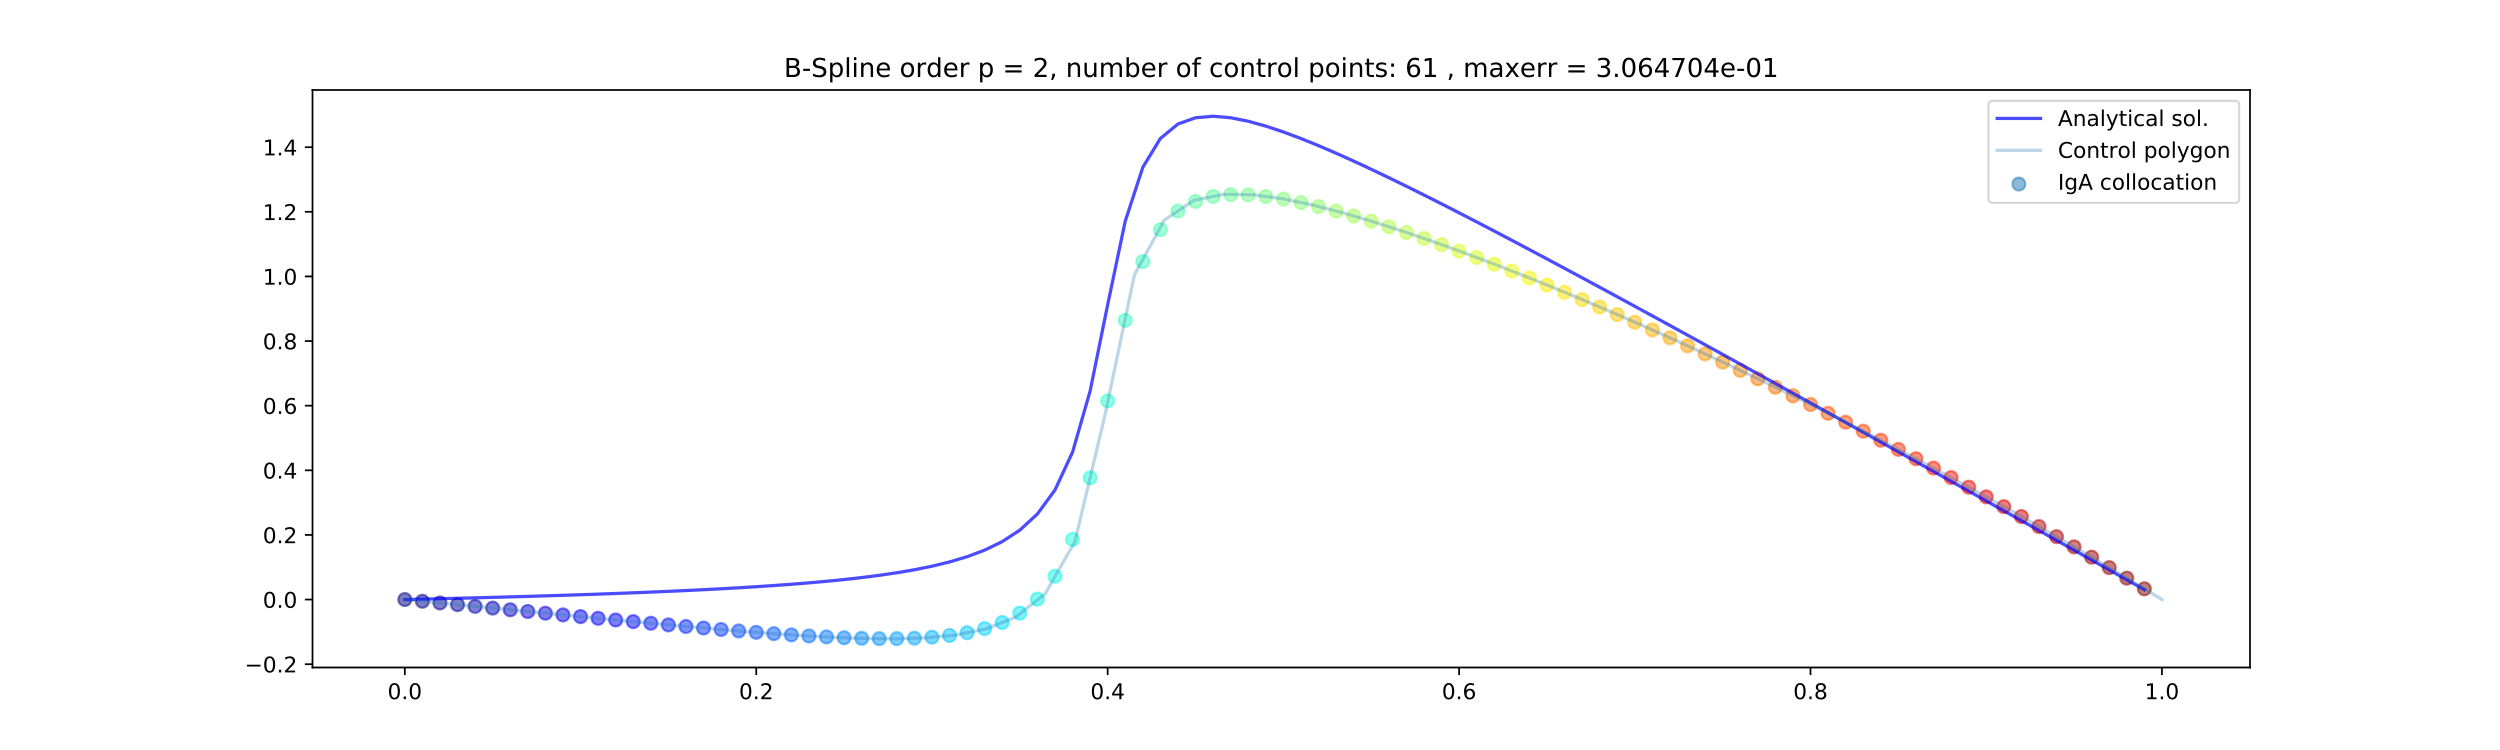 <?xml version="1.0" encoding="utf-8" standalone="no"?>
<!DOCTYPE svg PUBLIC "-//W3C//DTD SVG 1.1//EN"
  "http://www.w3.org/Graphics/SVG/1.1/DTD/svg11.dtd">
<!-- Created with matplotlib (https://matplotlib.org/) -->
<svg height="345.6pt" version="1.1" viewBox="0 0 1152 345.6" width="1152pt" xmlns="http://www.w3.org/2000/svg" xmlns:xlink="http://www.w3.org/1999/xlink">
 <defs>
  <style type="text/css">
*{stroke-linecap:butt;stroke-linejoin:round;}
  </style>
 </defs>
 <g id="figure_1">
  <g id="patch_1">
   <path d="M 0 345.6 
L 1152 345.6 
L 1152 0 
L 0 0 
z
" style="fill:#ffffff;"/>
  </g>
  <g id="axes_1">
   <g id="patch_2">
    <path d="M 144 307.584 
L 1036.8 307.584 
L 1036.8 41.472 
L 144 41.472 
z
" style="fill:#ffffff;"/>
   </g>
   <g id="PathCollection_1">
    <defs>
     <path d="M 0 3 
C 0.796 3 1.559 2.684 2.121 2.121 
C 2.684 1.559 3 0.796 3 0 
C 3 -0.796 2.684 -1.559 2.121 -2.121 
C 1.559 -2.684 0.796 -3 0 -3 
C -0.796 -3 -1.559 -2.684 -2.121 -2.121 
C -2.684 -1.559 -3 -0.796 -3 0 
C -3 0.796 -2.684 1.559 -2.121 2.121 
C -1.559 2.684 -0.796 3 0 3 
z
" id="C0_0_a283b91783"/>
    </defs>
    <g clip-path="url(#pbe48cbefd7)">
     <use style="fill:#000080;fill-opacity:0.5;stroke:#000080;stroke-opacity:0.5;" x="186.541" xlink:href="#C0_0_a283b91783" y="276.276"/>
    </g>
    <g clip-path="url(#pbe48cbefd7)">
     <use style="fill:#000089;fill-opacity:0.5;stroke:#000089;stroke-opacity:0.5;" x="194.637" xlink:href="#C0_0_a283b91783" y="277.059"/>
    </g>
    <g clip-path="url(#pbe48cbefd7)">
     <use style="fill:#000096;fill-opacity:0.5;stroke:#000096;stroke-opacity:0.5;" x="202.734" xlink:href="#C0_0_a283b91783" y="277.843"/>
    </g>
    <g clip-path="url(#pbe48cbefd7)">
     <use style="fill:#00009f;fill-opacity:0.5;stroke:#00009f;stroke-opacity:0.5;" x="210.831" xlink:href="#C0_0_a283b91783" y="278.629"/>
    </g>
    <g clip-path="url(#pbe48cbefd7)">
     <use style="fill:#0000ad;fill-opacity:0.5;stroke:#0000ad;stroke-opacity:0.5;" x="218.928" xlink:href="#C0_0_a283b91783" y="279.417"/>
    </g>
    <g clip-path="url(#pbe48cbefd7)">
     <use style="fill:#0000b6;fill-opacity:0.5;stroke:#0000b6;stroke-opacity:0.5;" x="227.025" xlink:href="#C0_0_a283b91783" y="280.205"/>
    </g>
    <g clip-path="url(#pbe48cbefd7)">
     <use style="fill:#0000c4;fill-opacity:0.5;stroke:#0000c4;stroke-opacity:0.5;" x="235.121" xlink:href="#C0_0_a283b91783" y="280.993"/>
    </g>
    <g clip-path="url(#pbe48cbefd7)">
     <use style="fill:#0000d1;fill-opacity:0.5;stroke:#0000d1;stroke-opacity:0.5;" x="243.218" xlink:href="#C0_0_a283b91783" y="281.78"/>
    </g>
    <g clip-path="url(#pbe48cbefd7)">
     <use style="fill:#0000da;fill-opacity:0.5;stroke:#0000da;stroke-opacity:0.5;" x="251.315" xlink:href="#C0_0_a283b91783" y="282.566"/>
    </g>
    <g clip-path="url(#pbe48cbefd7)">
     <use style="fill:#0000e8;fill-opacity:0.5;stroke:#0000e8;stroke-opacity:0.5;" x="259.412" xlink:href="#C0_0_a283b91783" y="283.35"/>
    </g>
    <g clip-path="url(#pbe48cbefd7)">
     <use style="fill:#0000f1;fill-opacity:0.5;stroke:#0000f1;stroke-opacity:0.5;" x="267.508" xlink:href="#C0_0_a283b91783" y="284.131"/>
    </g>
    <g clip-path="url(#pbe48cbefd7)">
     <use style="fill:#0000ff;fill-opacity:0.5;stroke:#0000ff;stroke-opacity:0.5;" x="275.605" xlink:href="#C0_0_a283b91783" y="284.908"/>
    </g>
    <g clip-path="url(#pbe48cbefd7)">
     <use style="fill:#0000ff;fill-opacity:0.5;stroke:#0000ff;stroke-opacity:0.5;" x="283.702" xlink:href="#C0_0_a283b91783" y="285.679"/>
    </g>
    <g clip-path="url(#pbe48cbefd7)">
     <use style="fill:#0004ff;fill-opacity:0.5;stroke:#0004ff;stroke-opacity:0.5;" x="291.799" xlink:href="#C0_0_a283b91783" y="286.442"/>
    </g>
    <g clip-path="url(#pbe48cbefd7)">
     <use style="fill:#0010ff;fill-opacity:0.5;stroke:#0010ff;stroke-opacity:0.5;" x="299.896" xlink:href="#C0_0_a283b91783" y="287.197"/>
    </g>
    <g clip-path="url(#pbe48cbefd7)">
     <use style="fill:#0018ff;fill-opacity:0.5;stroke:#0018ff;stroke-opacity:0.5;" x="307.992" xlink:href="#C0_0_a283b91783" y="287.94"/>
    </g>
    <g clip-path="url(#pbe48cbefd7)">
     <use style="fill:#0024ff;fill-opacity:0.5;stroke:#0024ff;stroke-opacity:0.5;" x="316.089" xlink:href="#C0_0_a283b91783" y="288.67"/>
    </g>
    <g clip-path="url(#pbe48cbefd7)">
     <use style="fill:#002cff;fill-opacity:0.5;stroke:#002cff;stroke-opacity:0.5;" x="324.186" xlink:href="#C0_0_a283b91783" y="289.383"/>
    </g>
    <g clip-path="url(#pbe48cbefd7)">
     <use style="fill:#0038ff;fill-opacity:0.5;stroke:#0038ff;stroke-opacity:0.5;" x="332.283" xlink:href="#C0_0_a283b91783" y="290.075"/>
    </g>
    <g clip-path="url(#pbe48cbefd7)">
     <use style="fill:#0044ff;fill-opacity:0.5;stroke:#0044ff;stroke-opacity:0.5;" x="340.379" xlink:href="#C0_0_a283b91783" y="290.744"/>
    </g>
    <g clip-path="url(#pbe48cbefd7)">
     <use style="fill:#004cff;fill-opacity:0.5;stroke:#004cff;stroke-opacity:0.5;" x="348.476" xlink:href="#C0_0_a283b91783" y="291.382"/>
    </g>
    <g clip-path="url(#pbe48cbefd7)">
     <use style="fill:#0058ff;fill-opacity:0.5;stroke:#0058ff;stroke-opacity:0.5;" x="356.573" xlink:href="#C0_0_a283b91783" y="291.986"/>
    </g>
    <g clip-path="url(#pbe48cbefd7)">
     <use style="fill:#0060ff;fill-opacity:0.5;stroke:#0060ff;stroke-opacity:0.5;" x="364.67" xlink:href="#C0_0_a283b91783" y="292.546"/>
    </g>
    <g clip-path="url(#pbe48cbefd7)">
     <use style="fill:#006cff;fill-opacity:0.5;stroke:#006cff;stroke-opacity:0.5;" x="372.767" xlink:href="#C0_0_a283b91783" y="293.054"/>
    </g>
    <g clip-path="url(#pbe48cbefd7)">
     <use style="fill:#0078ff;fill-opacity:0.5;stroke:#0078ff;stroke-opacity:0.5;" x="380.863" xlink:href="#C0_0_a283b91783" y="293.499"/>
    </g>
    <g clip-path="url(#pbe48cbefd7)">
     <use style="fill:#0080ff;fill-opacity:0.5;stroke:#0080ff;stroke-opacity:0.5;" x="388.96" xlink:href="#C0_0_a283b91783" y="293.863"/>
    </g>
    <g clip-path="url(#pbe48cbefd7)">
     <use style="fill:#008cff;fill-opacity:0.5;stroke:#008cff;stroke-opacity:0.5;" x="397.057" xlink:href="#C0_0_a283b91783" y="294.133"/>
    </g>
    <g clip-path="url(#pbe48cbefd7)">
     <use style="fill:#0094ff;fill-opacity:0.5;stroke:#0094ff;stroke-opacity:0.5;" x="405.154" xlink:href="#C0_0_a283b91783" y="294.279"/>
    </g>
    <g clip-path="url(#pbe48cbefd7)">
     <use style="fill:#00a0ff;fill-opacity:0.5;stroke:#00a0ff;stroke-opacity:0.5;" x="413.25" xlink:href="#C0_0_a283b91783" y="294.274"/>
    </g>
    <g clip-path="url(#pbe48cbefd7)">
     <use style="fill:#00a8ff;fill-opacity:0.5;stroke:#00a8ff;stroke-opacity:0.5;" x="421.347" xlink:href="#C0_0_a283b91783" y="294.076"/>
    </g>
    <g clip-path="url(#pbe48cbefd7)">
     <use style="fill:#00b4ff;fill-opacity:0.5;stroke:#00b4ff;stroke-opacity:0.5;" x="429.444" xlink:href="#C0_0_a283b91783" y="293.614"/>
    </g>
    <g clip-path="url(#pbe48cbefd7)">
     <use style="fill:#00c0ff;fill-opacity:0.5;stroke:#00c0ff;stroke-opacity:0.5;" x="437.541" xlink:href="#C0_0_a283b91783" y="292.826"/>
    </g>
    <g clip-path="url(#pbe48cbefd7)">
     <use style="fill:#00c8ff;fill-opacity:0.5;stroke:#00c8ff;stroke-opacity:0.5;" x="445.638" xlink:href="#C0_0_a283b91783" y="291.562"/>
    </g>
    <g clip-path="url(#pbe48cbefd7)">
     <use style="fill:#00d4ff;fill-opacity:0.5;stroke:#00d4ff;stroke-opacity:0.5;" x="453.734" xlink:href="#C0_0_a283b91783" y="289.663"/>
    </g>
    <g clip-path="url(#pbe48cbefd7)">
     <use style="fill:#00dcfe;fill-opacity:0.5;stroke:#00dcfe;stroke-opacity:0.5;" x="461.831" xlink:href="#C0_0_a283b91783" y="286.848"/>
    </g>
    <g clip-path="url(#pbe48cbefd7)">
     <use style="fill:#02e8f4;fill-opacity:0.5;stroke:#02e8f4;stroke-opacity:0.5;" x="469.928" xlink:href="#C0_0_a283b91783" y="282.528"/>
    </g>
    <g clip-path="url(#pbe48cbefd7)">
     <use style="fill:#0cf4eb;fill-opacity:0.5;stroke:#0cf4eb;stroke-opacity:0.5;" x="478.025" xlink:href="#C0_0_a283b91783" y="276.085"/>
    </g>
    <g clip-path="url(#pbe48cbefd7)">
     <use style="fill:#13fce4;fill-opacity:0.5;stroke:#13fce4;stroke-opacity:0.5;" x="486.121" xlink:href="#C0_0_a283b91783" y="265.526"/>
    </g>
    <g clip-path="url(#pbe48cbefd7)">
     <use style="fill:#1cffdb;fill-opacity:0.5;stroke:#1cffdb;stroke-opacity:0.5;" x="494.218" xlink:href="#C0_0_a283b91783" y="248.566"/>
    </g>
    <g clip-path="url(#pbe48cbefd7)">
     <use style="fill:#23ffd4;fill-opacity:0.5;stroke:#23ffd4;stroke-opacity:0.5;" x="502.315" xlink:href="#C0_0_a283b91783" y="220.172"/>
    </g>
    <g clip-path="url(#pbe48cbefd7)">
     <use style="fill:#2cffca;fill-opacity:0.5;stroke:#2cffca;stroke-opacity:0.5;" x="510.412" xlink:href="#C0_0_a283b91783" y="184.755"/>
    </g>
    <g clip-path="url(#pbe48cbefd7)">
     <use style="fill:#36ffc1;fill-opacity:0.5;stroke:#36ffc1;stroke-opacity:0.5;" x="518.508" xlink:href="#C0_0_a283b91783" y="147.575"/>
    </g>
    <g clip-path="url(#pbe48cbefd7)">
     <use style="fill:#3cffba;fill-opacity:0.5;stroke:#3cffba;stroke-opacity:0.5;" x="526.605" xlink:href="#C0_0_a283b91783" y="120.536"/>
    </g>
    <g clip-path="url(#pbe48cbefd7)">
     <use style="fill:#46ffb1;fill-opacity:0.5;stroke:#46ffb1;stroke-opacity:0.5;" x="534.702" xlink:href="#C0_0_a283b91783" y="105.803"/>
    </g>
    <g clip-path="url(#pbe48cbefd7)">
     <use style="fill:#4dffaa;fill-opacity:0.5;stroke:#4dffaa;stroke-opacity:0.5;" x="542.799" xlink:href="#C0_0_a283b91783" y="97.243"/>
    </g>
    <g clip-path="url(#pbe48cbefd7)">
     <use style="fill:#56ffa0;fill-opacity:0.5;stroke:#56ffa0;stroke-opacity:0.5;" x="550.896" xlink:href="#C0_0_a283b91783" y="92.806"/>
    </g>
    <g clip-path="url(#pbe48cbefd7)">
     <use style="fill:#5dff9a;fill-opacity:0.5;stroke:#5dff9a;stroke-opacity:0.5;" x="558.992" xlink:href="#C0_0_a283b91783" y="90.558"/>
    </g>
    <g clip-path="url(#pbe48cbefd7)">
     <use style="fill:#66ff90;fill-opacity:0.5;stroke:#66ff90;stroke-opacity:0.5;" x="567.089" xlink:href="#C0_0_a283b91783" y="89.694"/>
    </g>
    <g clip-path="url(#pbe48cbefd7)">
     <use style="fill:#70ff87;fill-opacity:0.5;stroke:#70ff87;stroke-opacity:0.5;" x="575.186" xlink:href="#C0_0_a283b91783" y="89.806"/>
    </g>
    <g clip-path="url(#pbe48cbefd7)">
     <use style="fill:#77ff80;fill-opacity:0.5;stroke:#77ff80;stroke-opacity:0.5;" x="583.283" xlink:href="#C0_0_a283b91783" y="90.539"/>
    </g>
    <g clip-path="url(#pbe48cbefd7)">
     <use style="fill:#80ff77;fill-opacity:0.5;stroke:#80ff77;stroke-opacity:0.5;" x="591.379" xlink:href="#C0_0_a283b91783" y="91.764"/>
    </g>
    <g clip-path="url(#pbe48cbefd7)">
     <use style="fill:#87ff70;fill-opacity:0.5;stroke:#87ff70;stroke-opacity:0.5;" x="599.476" xlink:href="#C0_0_a283b91783" y="93.339"/>
    </g>
    <g clip-path="url(#pbe48cbefd7)">
     <use style="fill:#90ff66;fill-opacity:0.5;stroke:#90ff66;stroke-opacity:0.5;" x="607.573" xlink:href="#C0_0_a283b91783" y="95.19"/>
    </g>
    <g clip-path="url(#pbe48cbefd7)">
     <use style="fill:#9aff5d;fill-opacity:0.5;stroke:#9aff5d;stroke-opacity:0.5;" x="615.67" xlink:href="#C0_0_a283b91783" y="97.269"/>
    </g>
    <g clip-path="url(#pbe48cbefd7)">
     <use style="fill:#a0ff56;fill-opacity:0.5;stroke:#a0ff56;stroke-opacity:0.5;" x="623.767" xlink:href="#C0_0_a283b91783" y="99.525"/>
    </g>
    <g clip-path="url(#pbe48cbefd7)">
     <use style="fill:#aaff4d;fill-opacity:0.5;stroke:#aaff4d;stroke-opacity:0.5;" x="631.863" xlink:href="#C0_0_a283b91783" y="101.937"/>
    </g>
    <g clip-path="url(#pbe48cbefd7)">
     <use style="fill:#b1ff46;fill-opacity:0.5;stroke:#b1ff46;stroke-opacity:0.5;" x="639.96" xlink:href="#C0_0_a283b91783" y="104.479"/>
    </g>
    <g clip-path="url(#pbe48cbefd7)">
     <use style="fill:#baff3c;fill-opacity:0.5;stroke:#baff3c;stroke-opacity:0.5;" x="648.057" xlink:href="#C0_0_a283b91783" y="107.134"/>
    </g>
    <g clip-path="url(#pbe48cbefd7)">
     <use style="fill:#c1ff36;fill-opacity:0.5;stroke:#c1ff36;stroke-opacity:0.5;" x="656.154" xlink:href="#C0_0_a283b91783" y="109.892"/>
    </g>
    <g clip-path="url(#pbe48cbefd7)">
     <use style="fill:#caff2c;fill-opacity:0.5;stroke:#caff2c;stroke-opacity:0.5;" x="664.25" xlink:href="#C0_0_a283b91783" y="112.738"/>
    </g>
    <g clip-path="url(#pbe48cbefd7)">
     <use style="fill:#d4ff23;fill-opacity:0.5;stroke:#d4ff23;stroke-opacity:0.5;" x="672.347" xlink:href="#C0_0_a283b91783" y="115.668"/>
    </g>
    <g clip-path="url(#pbe48cbefd7)">
     <use style="fill:#dbff1c;fill-opacity:0.5;stroke:#dbff1c;stroke-opacity:0.5;" x="680.444" xlink:href="#C0_0_a283b91783" y="118.673"/>
    </g>
    <g clip-path="url(#pbe48cbefd7)">
     <use style="fill:#e4ff13;fill-opacity:0.5;stroke:#e4ff13;stroke-opacity:0.5;" x="688.541" xlink:href="#C0_0_a283b91783" y="121.748"/>
    </g>
    <g clip-path="url(#pbe48cbefd7)">
     <use style="fill:#ebff0c;fill-opacity:0.5;stroke:#ebff0c;stroke-opacity:0.5;" x="696.638" xlink:href="#C0_0_a283b91783" y="124.89"/>
    </g>
    <g clip-path="url(#pbe48cbefd7)">
     <use style="fill:#f4f802;fill-opacity:0.5;stroke:#f4f802;stroke-opacity:0.5;" x="704.734" xlink:href="#C0_0_a283b91783" y="128.093"/>
    </g>
    <g clip-path="url(#pbe48cbefd7)">
     <use style="fill:#feed00;fill-opacity:0.5;stroke:#feed00;stroke-opacity:0.5;" x="712.831" xlink:href="#C0_0_a283b91783" y="131.356"/>
    </g>
    <g clip-path="url(#pbe48cbefd7)">
     <use style="fill:#ffe600;fill-opacity:0.5;stroke:#ffe600;stroke-opacity:0.5;" x="720.928" xlink:href="#C0_0_a283b91783" y="134.676"/>
    </g>
    <g clip-path="url(#pbe48cbefd7)">
     <use style="fill:#ffdb00;fill-opacity:0.5;stroke:#ffdb00;stroke-opacity:0.5;" x="729.025" xlink:href="#C0_0_a283b91783" y="138.05"/>
    </g>
    <g clip-path="url(#pbe48cbefd7)">
     <use style="fill:#ffd300;fill-opacity:0.5;stroke:#ffd300;stroke-opacity:0.5;" x="737.121" xlink:href="#C0_0_a283b91783" y="141.478"/>
    </g>
    <g clip-path="url(#pbe48cbefd7)">
     <use style="fill:#ffc800;fill-opacity:0.5;stroke:#ffc800;stroke-opacity:0.5;" x="745.218" xlink:href="#C0_0_a283b91783" y="144.957"/>
    </g>
    <g clip-path="url(#pbe48cbefd7)">
     <use style="fill:#ffbd00;fill-opacity:0.5;stroke:#ffbd00;stroke-opacity:0.5;" x="753.315" xlink:href="#C0_0_a283b91783" y="148.486"/>
    </g>
    <g clip-path="url(#pbe48cbefd7)">
     <use style="fill:#ffb600;fill-opacity:0.5;stroke:#ffb600;stroke-opacity:0.5;" x="761.412" xlink:href="#C0_0_a283b91783" y="152.065"/>
    </g>
    <g clip-path="url(#pbe48cbefd7)">
     <use style="fill:#ffab00;fill-opacity:0.5;stroke:#ffab00;stroke-opacity:0.5;" x="769.508" xlink:href="#C0_0_a283b91783" y="155.693"/>
    </g>
    <g clip-path="url(#pbe48cbefd7)">
     <use style="fill:#ffa300;fill-opacity:0.5;stroke:#ffa300;stroke-opacity:0.5;" x="777.605" xlink:href="#C0_0_a283b91783" y="159.369"/>
    </g>
    <g clip-path="url(#pbe48cbefd7)">
     <use style="fill:#ff9800;fill-opacity:0.5;stroke:#ff9800;stroke-opacity:0.5;" x="785.702" xlink:href="#C0_0_a283b91783" y="163.092"/>
    </g>
    <g clip-path="url(#pbe48cbefd7)">
     <use style="fill:#ff9100;fill-opacity:0.5;stroke:#ff9100;stroke-opacity:0.5;" x="793.799" xlink:href="#C0_0_a283b91783" y="166.862"/>
    </g>
    <g clip-path="url(#pbe48cbefd7)">
     <use style="fill:#ff8600;fill-opacity:0.5;stroke:#ff8600;stroke-opacity:0.5;" x="801.896" xlink:href="#C0_0_a283b91783" y="170.678"/>
    </g>
    <g clip-path="url(#pbe48cbefd7)">
     <use style="fill:#ff7a00;fill-opacity:0.5;stroke:#ff7a00;stroke-opacity:0.5;" x="809.992" xlink:href="#C0_0_a283b91783" y="174.541"/>
    </g>
    <g clip-path="url(#pbe48cbefd7)">
     <use style="fill:#ff7300;fill-opacity:0.5;stroke:#ff7300;stroke-opacity:0.5;" x="818.089" xlink:href="#C0_0_a283b91783" y="178.45"/>
    </g>
    <g clip-path="url(#pbe48cbefd7)">
     <use style="fill:#ff6800;fill-opacity:0.5;stroke:#ff6800;stroke-opacity:0.5;" x="826.186" xlink:href="#C0_0_a283b91783" y="182.405"/>
    </g>
    <g clip-path="url(#pbe48cbefd7)">
     <use style="fill:#ff6000;fill-opacity:0.5;stroke:#ff6000;stroke-opacity:0.5;" x="834.283" xlink:href="#C0_0_a283b91783" y="186.406"/>
    </g>
    <g clip-path="url(#pbe48cbefd7)">
     <use style="fill:#ff5500;fill-opacity:0.5;stroke:#ff5500;stroke-opacity:0.5;" x="842.379" xlink:href="#C0_0_a283b91783" y="190.453"/>
    </g>
    <g clip-path="url(#pbe48cbefd7)">
     <use style="fill:#ff4a00;fill-opacity:0.5;stroke:#ff4a00;stroke-opacity:0.5;" x="850.476" xlink:href="#C0_0_a283b91783" y="194.546"/>
    </g>
    <g clip-path="url(#pbe48cbefd7)">
     <use style="fill:#ff4300;fill-opacity:0.5;stroke:#ff4300;stroke-opacity:0.5;" x="858.573" xlink:href="#C0_0_a283b91783" y="198.685"/>
    </g>
    <g clip-path="url(#pbe48cbefd7)">
     <use style="fill:#ff3800;fill-opacity:0.5;stroke:#ff3800;stroke-opacity:0.5;" x="866.67" xlink:href="#C0_0_a283b91783" y="202.869"/>
    </g>
    <g clip-path="url(#pbe48cbefd7)">
     <use style="fill:#ff3000;fill-opacity:0.5;stroke:#ff3000;stroke-opacity:0.5;" x="874.767" xlink:href="#C0_0_a283b91783" y="207.1"/>
    </g>
    <g clip-path="url(#pbe48cbefd7)">
     <use style="fill:#ff2500;fill-opacity:0.5;stroke:#ff2500;stroke-opacity:0.5;" x="882.863" xlink:href="#C0_0_a283b91783" y="211.378"/>
    </g>
    <g clip-path="url(#pbe48cbefd7)">
     <use style="fill:#ff1e00;fill-opacity:0.5;stroke:#ff1e00;stroke-opacity:0.5;" x="890.96" xlink:href="#C0_0_a283b91783" y="215.701"/>
    </g>
    <g clip-path="url(#pbe48cbefd7)">
     <use style="fill:#ff1300;fill-opacity:0.5;stroke:#ff1300;stroke-opacity:0.5;" x="899.057" xlink:href="#C0_0_a283b91783" y="220.072"/>
    </g>
    <g clip-path="url(#pbe48cbefd7)">
     <use style="fill:#f10800;fill-opacity:0.5;stroke:#f10800;stroke-opacity:0.5;" x="907.154" xlink:href="#C0_0_a283b91783" y="224.49"/>
    </g>
    <g clip-path="url(#pbe48cbefd7)">
     <use style="fill:#e80000;fill-opacity:0.5;stroke:#e80000;stroke-opacity:0.5;" x="915.25" xlink:href="#C0_0_a283b91783" y="228.954"/>
    </g>
    <g clip-path="url(#pbe48cbefd7)">
     <use style="fill:#da0000;fill-opacity:0.5;stroke:#da0000;stroke-opacity:0.5;" x="923.347" xlink:href="#C0_0_a283b91783" y="233.467"/>
    </g>
    <g clip-path="url(#pbe48cbefd7)">
     <use style="fill:#d10000;fill-opacity:0.5;stroke:#d10000;stroke-opacity:0.5;" x="931.444" xlink:href="#C0_0_a283b91783" y="238.027"/>
    </g>
    <g clip-path="url(#pbe48cbefd7)">
     <use style="fill:#c40000;fill-opacity:0.5;stroke:#c40000;stroke-opacity:0.5;" x="939.541" xlink:href="#C0_0_a283b91783" y="242.636"/>
    </g>
    <g clip-path="url(#pbe48cbefd7)">
     <use style="fill:#b60000;fill-opacity:0.5;stroke:#b60000;stroke-opacity:0.5;" x="947.638" xlink:href="#C0_0_a283b91783" y="247.293"/>
    </g>
    <g clip-path="url(#pbe48cbefd7)">
     <use style="fill:#ad0000;fill-opacity:0.5;stroke:#ad0000;stroke-opacity:0.5;" x="955.734" xlink:href="#C0_0_a283b91783" y="251.998"/>
    </g>
    <g clip-path="url(#pbe48cbefd7)">
     <use style="fill:#9f0000;fill-opacity:0.5;stroke:#9f0000;stroke-opacity:0.5;" x="963.831" xlink:href="#C0_0_a283b91783" y="256.754"/>
    </g>
    <g clip-path="url(#pbe48cbefd7)">
     <use style="fill:#960000;fill-opacity:0.5;stroke:#960000;stroke-opacity:0.5;" x="971.928" xlink:href="#C0_0_a283b91783" y="261.559"/>
    </g>
    <g clip-path="url(#pbe48cbefd7)">
     <use style="fill:#890000;fill-opacity:0.5;stroke:#890000;stroke-opacity:0.5;" x="980.025" xlink:href="#C0_0_a283b91783" y="266.414"/>
    </g>
    <g clip-path="url(#pbe48cbefd7)">
     <use style="fill:#800000;fill-opacity:0.5;stroke:#800000;stroke-opacity:0.5;" x="988.121" xlink:href="#C0_0_a283b91783" y="271.319"/>
    </g>
   </g>
   <g id="matplotlib.axis_1">
    <g id="xtick_1">
     <g id="line2d_1">
      <defs>
       <path d="M 0 0 
L 0 3.5 
" id="ma056934afb" style="stroke:#000000;stroke-width:0.8;"/>
      </defs>
      <g>
       <use style="stroke:#000000;stroke-width:0.8;" x="186.541" xlink:href="#ma056934afb" y="307.584"/>
      </g>
     </g>
     <g id="text_1">
      <!-- 0.0 -->
      <defs>
       <path d="M 31.781 66.406 
Q 24.172 66.406 20.328 58.906 
Q 16.5 51.422 16.5 36.375 
Q 16.5 21.391 20.328 13.891 
Q 24.172 6.391 31.781 6.391 
Q 39.453 6.391 43.281 13.891 
Q 47.125 21.391 47.125 36.375 
Q 47.125 51.422 43.281 58.906 
Q 39.453 66.406 31.781 66.406 
z
M 31.781 74.219 
Q 44.047 74.219 50.516 64.516 
Q 56.984 54.828 56.984 36.375 
Q 56.984 17.969 50.516 8.266 
Q 44.047 -1.422 31.781 -1.422 
Q 19.531 -1.422 13.062 8.266 
Q 6.594 17.969 6.594 36.375 
Q 6.594 54.828 13.062 64.516 
Q 19.531 74.219 31.781 74.219 
z
" id="DejaVuSans-48"/>
       <path d="M 10.688 12.406 
L 21 12.406 
L 21 0 
L 10.688 0 
z
" id="DejaVuSans-46"/>
      </defs>
      <g transform="translate(178.589 322.182)scale(0.1 -0.1)">
       <use xlink:href="#DejaVuSans-48"/>
       <use x="63.623" xlink:href="#DejaVuSans-46"/>
       <use x="95.41" xlink:href="#DejaVuSans-48"/>
      </g>
     </g>
    </g>
    <g id="xtick_2">
     <g id="line2d_2">
      <g>
       <use style="stroke:#000000;stroke-width:0.8;" x="348.476" xlink:href="#ma056934afb" y="307.584"/>
      </g>
     </g>
     <g id="text_2">
      <!-- 0.2 -->
      <defs>
       <path d="M 19.188 8.297 
L 53.609 8.297 
L 53.609 0 
L 7.328 0 
L 7.328 8.297 
Q 12.938 14.109 22.625 23.891 
Q 32.328 33.688 34.812 36.531 
Q 39.547 41.844 41.422 45.531 
Q 43.312 49.219 43.312 52.781 
Q 43.312 58.594 39.234 62.25 
Q 35.156 65.922 28.609 65.922 
Q 23.969 65.922 18.812 64.312 
Q 13.672 62.703 7.812 59.422 
L 7.812 69.391 
Q 13.766 71.781 18.938 73 
Q 24.125 74.219 28.422 74.219 
Q 39.75 74.219 46.484 68.547 
Q 53.219 62.891 53.219 53.422 
Q 53.219 48.922 51.531 44.891 
Q 49.859 40.875 45.406 35.406 
Q 44.188 33.984 37.641 27.219 
Q 31.109 20.453 19.188 8.297 
z
" id="DejaVuSans-50"/>
      </defs>
      <g transform="translate(340.525 322.182)scale(0.1 -0.1)">
       <use xlink:href="#DejaVuSans-48"/>
       <use x="63.623" xlink:href="#DejaVuSans-46"/>
       <use x="95.41" xlink:href="#DejaVuSans-50"/>
      </g>
     </g>
    </g>
    <g id="xtick_3">
     <g id="line2d_3">
      <g>
       <use style="stroke:#000000;stroke-width:0.8;" x="510.412" xlink:href="#ma056934afb" y="307.584"/>
      </g>
     </g>
     <g id="text_3">
      <!-- 0.4 -->
      <defs>
       <path d="M 37.797 64.312 
L 12.891 25.391 
L 37.797 25.391 
z
M 35.203 72.906 
L 47.609 72.906 
L 47.609 25.391 
L 58.016 25.391 
L 58.016 17.188 
L 47.609 17.188 
L 47.609 0 
L 37.797 0 
L 37.797 17.188 
L 4.891 17.188 
L 4.891 26.703 
z
" id="DejaVuSans-52"/>
      </defs>
      <g transform="translate(502.46 322.182)scale(0.1 -0.1)">
       <use xlink:href="#DejaVuSans-48"/>
       <use x="63.623" xlink:href="#DejaVuSans-46"/>
       <use x="95.41" xlink:href="#DejaVuSans-52"/>
      </g>
     </g>
    </g>
    <g id="xtick_4">
     <g id="line2d_4">
      <g>
       <use style="stroke:#000000;stroke-width:0.8;" x="672.347" xlink:href="#ma056934afb" y="307.584"/>
      </g>
     </g>
     <g id="text_4">
      <!-- 0.6 -->
      <defs>
       <path d="M 33.016 40.375 
Q 26.375 40.375 22.484 35.828 
Q 18.609 31.297 18.609 23.391 
Q 18.609 15.531 22.484 10.953 
Q 26.375 6.391 33.016 6.391 
Q 39.656 6.391 43.531 10.953 
Q 47.406 15.531 47.406 23.391 
Q 47.406 31.297 43.531 35.828 
Q 39.656 40.375 33.016 40.375 
z
M 52.594 71.297 
L 52.594 62.312 
Q 48.875 64.062 45.094 64.984 
Q 41.312 65.922 37.594 65.922 
Q 27.828 65.922 22.672 59.328 
Q 17.531 52.734 16.797 39.406 
Q 19.672 43.656 24.016 45.922 
Q 28.375 48.188 33.594 48.188 
Q 44.578 48.188 50.953 41.516 
Q 57.328 34.859 57.328 23.391 
Q 57.328 12.156 50.688 5.359 
Q 44.047 -1.422 33.016 -1.422 
Q 20.359 -1.422 13.672 8.266 
Q 6.984 17.969 6.984 36.375 
Q 6.984 53.656 15.188 63.938 
Q 23.391 74.219 37.203 74.219 
Q 40.922 74.219 44.703 73.484 
Q 48.484 72.75 52.594 71.297 
z
" id="DejaVuSans-54"/>
      </defs>
      <g transform="translate(664.396 322.182)scale(0.1 -0.1)">
       <use xlink:href="#DejaVuSans-48"/>
       <use x="63.623" xlink:href="#DejaVuSans-46"/>
       <use x="95.41" xlink:href="#DejaVuSans-54"/>
      </g>
     </g>
    </g>
    <g id="xtick_5">
     <g id="line2d_5">
      <g>
       <use style="stroke:#000000;stroke-width:0.8;" x="834.283" xlink:href="#ma056934afb" y="307.584"/>
      </g>
     </g>
     <g id="text_5">
      <!-- 0.8 -->
      <defs>
       <path d="M 31.781 34.625 
Q 24.75 34.625 20.719 30.859 
Q 16.703 27.094 16.703 20.516 
Q 16.703 13.922 20.719 10.156 
Q 24.75 6.391 31.781 6.391 
Q 38.812 6.391 42.859 10.172 
Q 46.922 13.969 46.922 20.516 
Q 46.922 27.094 42.891 30.859 
Q 38.875 34.625 31.781 34.625 
z
M 21.922 38.812 
Q 15.578 40.375 12.031 44.719 
Q 8.5 49.078 8.5 55.328 
Q 8.5 64.062 14.719 69.141 
Q 20.953 74.219 31.781 74.219 
Q 42.672 74.219 48.875 69.141 
Q 55.078 64.062 55.078 55.328 
Q 55.078 49.078 51.531 44.719 
Q 48 40.375 41.703 38.812 
Q 48.828 37.156 52.797 32.312 
Q 56.781 27.484 56.781 20.516 
Q 56.781 9.906 50.312 4.234 
Q 43.844 -1.422 31.781 -1.422 
Q 19.734 -1.422 13.25 4.234 
Q 6.781 9.906 6.781 20.516 
Q 6.781 27.484 10.781 32.312 
Q 14.797 37.156 21.922 38.812 
z
M 18.312 54.391 
Q 18.312 48.734 21.844 45.562 
Q 25.391 42.391 31.781 42.391 
Q 38.141 42.391 41.719 45.562 
Q 45.312 48.734 45.312 54.391 
Q 45.312 60.062 41.719 63.234 
Q 38.141 66.406 31.781 66.406 
Q 25.391 66.406 21.844 63.234 
Q 18.312 60.062 18.312 54.391 
z
" id="DejaVuSans-56"/>
      </defs>
      <g transform="translate(826.331 322.182)scale(0.1 -0.1)">
       <use xlink:href="#DejaVuSans-48"/>
       <use x="63.623" xlink:href="#DejaVuSans-46"/>
       <use x="95.41" xlink:href="#DejaVuSans-56"/>
      </g>
     </g>
    </g>
    <g id="xtick_6">
     <g id="line2d_6">
      <g>
       <use style="stroke:#000000;stroke-width:0.8;" x="996.218" xlink:href="#ma056934afb" y="307.584"/>
      </g>
     </g>
     <g id="text_6">
      <!-- 1.0 -->
      <defs>
       <path d="M 12.406 8.297 
L 28.516 8.297 
L 28.516 63.922 
L 10.984 60.406 
L 10.984 69.391 
L 28.422 72.906 
L 38.281 72.906 
L 38.281 8.297 
L 54.391 8.297 
L 54.391 0 
L 12.406 0 
z
" id="DejaVuSans-49"/>
      </defs>
      <g transform="translate(988.267 322.182)scale(0.1 -0.1)">
       <use xlink:href="#DejaVuSans-49"/>
       <use x="63.623" xlink:href="#DejaVuSans-46"/>
       <use x="95.41" xlink:href="#DejaVuSans-48"/>
      </g>
     </g>
    </g>
   </g>
   <g id="matplotlib.axis_2">
    <g id="ytick_1">
     <g id="line2d_7">
      <defs>
       <path d="M 0 0 
L -3.5 0 
" id="mcd17858ca9" style="stroke:#000000;stroke-width:0.8;"/>
      </defs>
      <g>
       <use style="stroke:#000000;stroke-width:0.8;" x="144" xlink:href="#mcd17858ca9" y="306.055"/>
      </g>
     </g>
     <g id="text_7">
      <!-- −0.2 -->
      <defs>
       <path d="M 10.594 35.5 
L 73.188 35.5 
L 73.188 27.203 
L 10.594 27.203 
z
" id="DejaVuSans-8722"/>
      </defs>
      <g transform="translate(112.717 309.854)scale(0.1 -0.1)">
       <use xlink:href="#DejaVuSans-8722"/>
       <use x="83.789" xlink:href="#DejaVuSans-48"/>
       <use x="147.412" xlink:href="#DejaVuSans-46"/>
       <use x="179.199" xlink:href="#DejaVuSans-50"/>
      </g>
     </g>
    </g>
    <g id="ytick_2">
     <g id="line2d_8">
      <g>
       <use style="stroke:#000000;stroke-width:0.8;" x="144" xlink:href="#mcd17858ca9" y="276.276"/>
      </g>
     </g>
     <g id="text_8">
      <!-- 0.0 -->
      <g transform="translate(121.097 280.075)scale(0.1 -0.1)">
       <use xlink:href="#DejaVuSans-48"/>
       <use x="63.623" xlink:href="#DejaVuSans-46"/>
       <use x="95.41" xlink:href="#DejaVuSans-48"/>
      </g>
     </g>
    </g>
    <g id="ytick_3">
     <g id="line2d_9">
      <g>
       <use style="stroke:#000000;stroke-width:0.8;" x="144" xlink:href="#mcd17858ca9" y="246.497"/>
      </g>
     </g>
     <g id="text_9">
      <!-- 0.2 -->
      <g transform="translate(121.097 250.296)scale(0.1 -0.1)">
       <use xlink:href="#DejaVuSans-48"/>
       <use x="63.623" xlink:href="#DejaVuSans-46"/>
       <use x="95.41" xlink:href="#DejaVuSans-50"/>
      </g>
     </g>
    </g>
    <g id="ytick_4">
     <g id="line2d_10">
      <g>
       <use style="stroke:#000000;stroke-width:0.8;" x="144" xlink:href="#mcd17858ca9" y="216.718"/>
      </g>
     </g>
     <g id="text_10">
      <!-- 0.4 -->
      <g transform="translate(121.097 220.517)scale(0.1 -0.1)">
       <use xlink:href="#DejaVuSans-48"/>
       <use x="63.623" xlink:href="#DejaVuSans-46"/>
       <use x="95.41" xlink:href="#DejaVuSans-52"/>
      </g>
     </g>
    </g>
    <g id="ytick_5">
     <g id="line2d_11">
      <g>
       <use style="stroke:#000000;stroke-width:0.8;" x="144" xlink:href="#mcd17858ca9" y="186.939"/>
      </g>
     </g>
     <g id="text_11">
      <!-- 0.6 -->
      <g transform="translate(121.097 190.738)scale(0.1 -0.1)">
       <use xlink:href="#DejaVuSans-48"/>
       <use x="63.623" xlink:href="#DejaVuSans-46"/>
       <use x="95.41" xlink:href="#DejaVuSans-54"/>
      </g>
     </g>
    </g>
    <g id="ytick_6">
     <g id="line2d_12">
      <g>
       <use style="stroke:#000000;stroke-width:0.8;" x="144" xlink:href="#mcd17858ca9" y="157.16"/>
      </g>
     </g>
     <g id="text_12">
      <!-- 0.8 -->
      <g transform="translate(121.097 160.959)scale(0.1 -0.1)">
       <use xlink:href="#DejaVuSans-48"/>
       <use x="63.623" xlink:href="#DejaVuSans-46"/>
       <use x="95.41" xlink:href="#DejaVuSans-56"/>
      </g>
     </g>
    </g>
    <g id="ytick_7">
     <g id="line2d_13">
      <g>
       <use style="stroke:#000000;stroke-width:0.8;" x="144" xlink:href="#mcd17858ca9" y="127.381"/>
      </g>
     </g>
     <g id="text_13">
      <!-- 1.0 -->
      <g transform="translate(121.097 131.18)scale(0.1 -0.1)">
       <use xlink:href="#DejaVuSans-49"/>
       <use x="63.623" xlink:href="#DejaVuSans-46"/>
       <use x="95.41" xlink:href="#DejaVuSans-48"/>
      </g>
     </g>
    </g>
    <g id="ytick_8">
     <g id="line2d_14">
      <g>
       <use style="stroke:#000000;stroke-width:0.8;" x="144" xlink:href="#mcd17858ca9" y="97.602"/>
      </g>
     </g>
     <g id="text_14">
      <!-- 1.2 -->
      <g transform="translate(121.097 101.401)scale(0.1 -0.1)">
       <use xlink:href="#DejaVuSans-49"/>
       <use x="63.623" xlink:href="#DejaVuSans-46"/>
       <use x="95.41" xlink:href="#DejaVuSans-50"/>
      </g>
     </g>
    </g>
    <g id="ytick_9">
     <g id="line2d_15">
      <g>
       <use style="stroke:#000000;stroke-width:0.8;" x="144" xlink:href="#mcd17858ca9" y="67.823"/>
      </g>
     </g>
     <g id="text_15">
      <!-- 1.4 -->
      <g transform="translate(121.097 71.622)scale(0.1 -0.1)">
       <use xlink:href="#DejaVuSans-49"/>
       <use x="63.623" xlink:href="#DejaVuSans-46"/>
       <use x="95.41" xlink:href="#DejaVuSans-52"/>
      </g>
     </g>
    </g>
   </g>
   <g id="line2d_16">
    <path clip-path="url(#pbe48cbefd7)" d="M 186.541 276.276 
L 194.637 276.087 
L 202.734 275.893 
L 210.831 275.692 
L 218.928 275.484 
L 227.025 275.268 
L 235.121 275.045 
L 243.218 274.812 
L 251.315 274.569 
L 259.412 274.316 
L 267.508 274.05 
L 275.605 273.772 
L 283.702 273.479 
L 291.799 273.17 
L 299.896 272.842 
L 307.992 272.495 
L 316.089 272.126 
L 324.186 271.731 
L 332.283 271.307 
L 340.379 270.85 
L 348.476 270.355 
L 356.573 269.816 
L 364.67 269.227 
L 372.767 268.577 
L 380.863 267.857 
L 388.96 267.053 
L 397.057 266.146 
L 405.154 265.114 
L 413.25 263.927 
L 421.347 262.544 
L 429.444 260.909 
L 437.541 258.943 
L 445.638 256.53 
L 453.734 253.497 
L 461.831 249.567 
L 469.928 244.285 
L 478.025 236.854 
L 486.121 225.805 
L 494.218 208.384 
L 502.315 180.256 
L 510.412 140.409 
L 518.508 101.943 
L 526.605 77.111 
L 534.702 63.792 
L 542.799 57.151 
L 550.896 54.255 
L 558.992 53.568 
L 567.089 54.263 
L 575.186 55.872 
L 583.283 58.113 
L 591.379 60.807 
L 599.476 63.836 
L 607.573 67.121 
L 615.67 70.604 
L 623.767 74.243 
L 631.863 78.009 
L 639.96 81.878 
L 648.057 85.832 
L 656.154 89.858 
L 664.25 93.943 
L 672.347 98.08 
L 680.444 102.261 
L 688.541 106.48 
L 696.638 110.733 
L 704.734 115.014 
L 712.831 119.321 
L 720.928 123.651 
L 729.025 128 
L 737.121 132.368 
L 745.218 136.752 
L 753.315 141.151 
L 761.412 145.562 
L 769.508 149.986 
L 777.605 154.421 
L 785.702 158.865 
L 793.799 163.318 
L 801.896 167.78 
L 809.992 172.25 
L 818.089 176.726 
L 826.186 181.209 
L 834.283 185.698 
L 842.379 190.192 
L 850.476 194.692 
L 858.573 199.196 
L 866.67 203.705 
L 874.767 208.219 
L 882.863 212.736 
L 890.96 217.256 
L 899.057 221.78 
L 907.154 226.308 
L 915.25 230.838 
L 923.347 235.372 
L 931.444 239.908 
L 939.541 244.446 
L 947.638 248.987 
L 955.734 253.53 
L 963.831 258.075 
L 971.928 262.623 
L 980.025 267.172 
L 988.121 271.723 
" style="fill:none;stroke:#0000ff;stroke-linecap:square;stroke-opacity:0.7;stroke-width:1.5;"/>
   </g>
   <g id="line2d_17">
    <path clip-path="url(#pbe48cbefd7)" d="M 186.541 276.276 
L 193.402 276.938 
L 207.126 278.269 
L 220.849 279.603 
L 234.572 280.939 
L 248.296 282.274 
L 262.019 283.603 
L 275.742 284.923 
L 289.466 286.226 
L 303.189 287.505 
L 316.913 288.749 
L 330.636 289.945 
L 344.359 291.073 
L 358.083 292.11 
L 371.806 293.019 
L 385.529 293.751 
L 399.253 294.231 
L 412.976 294.346 
L 426.699 293.912 
L 440.423 292.615 
L 454.146 289.873 
L 467.869 284.488 
L 481.593 273.646 
L 495.316 249.616 
L 509.039 191.884 
L 522.763 126.619 
L 536.486 101.429 
L 550.209 92.3 
L 563.933 89.531 
L 577.656 89.764 
L 591.379 91.638 
L 605.103 94.517 
L 618.826 98.068 
L 632.549 102.101 
L 646.273 106.504 
L 659.996 111.201 
L 673.72 116.146 
L 687.443 121.304 
L 701.166 126.652 
L 714.89 132.174 
L 728.613 137.858 
L 742.336 143.694 
L 756.06 149.676 
L 769.783 155.8 
L 783.506 162.06 
L 797.23 168.457 
L 810.953 174.986 
L 824.676 181.648 
L 838.4 188.442 
L 852.123 195.367 
L 865.846 202.425 
L 879.57 209.615 
L 893.293 216.939 
L 907.016 224.397 
L 920.74 231.991 
L 934.463 239.722 
L 948.186 247.592 
L 961.91 255.603 
L 975.633 263.756 
L 989.357 272.054 
L 996.218 276.276 
" style="fill:none;stroke:#1f77b4;stroke-linecap:square;stroke-opacity:0.3;stroke-width:1.5;"/>
   </g>
   <g id="patch_3">
    <path d="M 144 307.584 
L 144 41.472 
" style="fill:none;stroke:#000000;stroke-linecap:square;stroke-linejoin:miter;stroke-width:0.8;"/>
   </g>
   <g id="patch_4">
    <path d="M 1036.8 307.584 
L 1036.8 41.472 
" style="fill:none;stroke:#000000;stroke-linecap:square;stroke-linejoin:miter;stroke-width:0.8;"/>
   </g>
   <g id="patch_5">
    <path d="M 144 307.584 
L 1036.8 307.584 
" style="fill:none;stroke:#000000;stroke-linecap:square;stroke-linejoin:miter;stroke-width:0.8;"/>
   </g>
   <g id="patch_6">
    <path d="M 144 41.472 
L 1036.8 41.472 
" style="fill:none;stroke:#000000;stroke-linecap:square;stroke-linejoin:miter;stroke-width:0.8;"/>
   </g>
   <g id="text_16">
    <!-- B-Spline order p = 2, number of control points: 61 , maxerr = 3.064704e-01 -->
    <defs>
     <path d="M 19.672 34.812 
L 19.672 8.109 
L 35.5 8.109 
Q 43.453 8.109 47.281 11.406 
Q 51.125 14.703 51.125 21.484 
Q 51.125 28.328 47.281 31.562 
Q 43.453 34.812 35.5 34.812 
z
M 19.672 64.797 
L 19.672 42.828 
L 34.281 42.828 
Q 41.5 42.828 45.031 45.531 
Q 48.578 48.25 48.578 53.812 
Q 48.578 59.328 45.031 62.062 
Q 41.5 64.797 34.281 64.797 
z
M 9.812 72.906 
L 35.016 72.906 
Q 46.297 72.906 52.391 68.219 
Q 58.5 63.531 58.5 54.891 
Q 58.5 48.188 55.375 44.234 
Q 52.25 40.281 46.188 39.312 
Q 53.469 37.75 57.5 32.781 
Q 61.531 27.828 61.531 20.406 
Q 61.531 10.641 54.891 5.312 
Q 48.25 0 35.984 0 
L 9.812 0 
z
" id="DejaVuSans-66"/>
     <path d="M 4.891 31.391 
L 31.203 31.391 
L 31.203 23.391 
L 4.891 23.391 
z
" id="DejaVuSans-45"/>
     <path d="M 53.516 70.516 
L 53.516 60.891 
Q 47.906 63.578 42.922 64.891 
Q 37.938 66.219 33.297 66.219 
Q 25.25 66.219 20.875 63.094 
Q 16.5 59.969 16.5 54.203 
Q 16.5 49.359 19.406 46.891 
Q 22.312 44.438 30.422 42.922 
L 36.375 41.703 
Q 47.406 39.594 52.656 34.297 
Q 57.906 29 57.906 20.125 
Q 57.906 9.516 50.797 4.047 
Q 43.703 -1.422 29.984 -1.422 
Q 24.812 -1.422 18.969 -0.25 
Q 13.141 0.922 6.891 3.219 
L 6.891 13.375 
Q 12.891 10.016 18.656 8.297 
Q 24.422 6.594 29.984 6.594 
Q 38.422 6.594 43.016 9.906 
Q 47.609 13.234 47.609 19.391 
Q 47.609 24.75 44.312 27.781 
Q 41.016 30.812 33.5 32.328 
L 27.484 33.5 
Q 16.453 35.688 11.516 40.375 
Q 6.594 45.062 6.594 53.422 
Q 6.594 63.094 13.406 68.656 
Q 20.219 74.219 32.172 74.219 
Q 37.312 74.219 42.625 73.281 
Q 47.953 72.359 53.516 70.516 
z
" id="DejaVuSans-83"/>
     <path d="M 18.109 8.203 
L 18.109 -20.797 
L 9.078 -20.797 
L 9.078 54.688 
L 18.109 54.688 
L 18.109 46.391 
Q 20.953 51.266 25.266 53.625 
Q 29.594 56 35.594 56 
Q 45.562 56 51.781 48.094 
Q 58.016 40.188 58.016 27.297 
Q 58.016 14.406 51.781 6.484 
Q 45.562 -1.422 35.594 -1.422 
Q 29.594 -1.422 25.266 0.953 
Q 20.953 3.328 18.109 8.203 
z
M 48.688 27.297 
Q 48.688 37.203 44.609 42.844 
Q 40.531 48.484 33.406 48.484 
Q 26.266 48.484 22.188 42.844 
Q 18.109 37.203 18.109 27.297 
Q 18.109 17.391 22.188 11.75 
Q 26.266 6.109 33.406 6.109 
Q 40.531 6.109 44.609 11.75 
Q 48.688 17.391 48.688 27.297 
z
" id="DejaVuSans-112"/>
     <path d="M 9.422 75.984 
L 18.406 75.984 
L 18.406 0 
L 9.422 0 
z
" id="DejaVuSans-108"/>
     <path d="M 9.422 54.688 
L 18.406 54.688 
L 18.406 0 
L 9.422 0 
z
M 9.422 75.984 
L 18.406 75.984 
L 18.406 64.594 
L 9.422 64.594 
z
" id="DejaVuSans-105"/>
     <path d="M 54.891 33.016 
L 54.891 0 
L 45.906 0 
L 45.906 32.719 
Q 45.906 40.484 42.875 44.328 
Q 39.844 48.188 33.797 48.188 
Q 26.516 48.188 22.312 43.547 
Q 18.109 38.922 18.109 30.906 
L 18.109 0 
L 9.078 0 
L 9.078 54.688 
L 18.109 54.688 
L 18.109 46.188 
Q 21.344 51.125 25.703 53.562 
Q 30.078 56 35.797 56 
Q 45.219 56 50.047 50.172 
Q 54.891 44.344 54.891 33.016 
z
" id="DejaVuSans-110"/>
     <path d="M 56.203 29.594 
L 56.203 25.203 
L 14.891 25.203 
Q 15.484 15.922 20.484 11.062 
Q 25.484 6.203 34.422 6.203 
Q 39.594 6.203 44.453 7.469 
Q 49.312 8.734 54.109 11.281 
L 54.109 2.781 
Q 49.266 0.734 44.188 -0.344 
Q 39.109 -1.422 33.891 -1.422 
Q 20.797 -1.422 13.156 6.188 
Q 5.516 13.812 5.516 26.812 
Q 5.516 40.234 12.766 48.109 
Q 20.016 56 32.328 56 
Q 43.359 56 49.781 48.891 
Q 56.203 41.797 56.203 29.594 
z
M 47.219 32.234 
Q 47.125 39.594 43.094 43.984 
Q 39.062 48.391 32.422 48.391 
Q 24.906 48.391 20.391 44.141 
Q 15.875 39.891 15.188 32.172 
z
" id="DejaVuSans-101"/>
     <path id="DejaVuSans-32"/>
     <path d="M 30.609 48.391 
Q 23.391 48.391 19.188 42.75 
Q 14.984 37.109 14.984 27.297 
Q 14.984 17.484 19.156 11.844 
Q 23.344 6.203 30.609 6.203 
Q 37.797 6.203 41.984 11.859 
Q 46.188 17.531 46.188 27.297 
Q 46.188 37.016 41.984 42.703 
Q 37.797 48.391 30.609 48.391 
z
M 30.609 56 
Q 42.328 56 49.016 48.375 
Q 55.719 40.766 55.719 27.297 
Q 55.719 13.875 49.016 6.219 
Q 42.328 -1.422 30.609 -1.422 
Q 18.844 -1.422 12.172 6.219 
Q 5.516 13.875 5.516 27.297 
Q 5.516 40.766 12.172 48.375 
Q 18.844 56 30.609 56 
z
" id="DejaVuSans-111"/>
     <path d="M 41.109 46.297 
Q 39.594 47.172 37.812 47.578 
Q 36.031 48 33.891 48 
Q 26.266 48 22.188 43.047 
Q 18.109 38.094 18.109 28.812 
L 18.109 0 
L 9.078 0 
L 9.078 54.688 
L 18.109 54.688 
L 18.109 46.188 
Q 20.953 51.172 25.484 53.578 
Q 30.031 56 36.531 56 
Q 37.453 56 38.578 55.875 
Q 39.703 55.766 41.062 55.516 
z
" id="DejaVuSans-114"/>
     <path d="M 45.406 46.391 
L 45.406 75.984 
L 54.391 75.984 
L 54.391 0 
L 45.406 0 
L 45.406 8.203 
Q 42.578 3.328 38.25 0.953 
Q 33.938 -1.422 27.875 -1.422 
Q 17.969 -1.422 11.734 6.484 
Q 5.516 14.406 5.516 27.297 
Q 5.516 40.188 11.734 48.094 
Q 17.969 56 27.875 56 
Q 33.938 56 38.25 53.625 
Q 42.578 51.266 45.406 46.391 
z
M 14.797 27.297 
Q 14.797 17.391 18.875 11.75 
Q 22.953 6.109 30.078 6.109 
Q 37.203 6.109 41.297 11.75 
Q 45.406 17.391 45.406 27.297 
Q 45.406 37.203 41.297 42.844 
Q 37.203 48.484 30.078 48.484 
Q 22.953 48.484 18.875 42.844 
Q 14.797 37.203 14.797 27.297 
z
" id="DejaVuSans-100"/>
     <path d="M 10.594 45.406 
L 73.188 45.406 
L 73.188 37.203 
L 10.594 37.203 
z
M 10.594 25.484 
L 73.188 25.484 
L 73.188 17.188 
L 10.594 17.188 
z
" id="DejaVuSans-61"/>
     <path d="M 11.719 12.406 
L 22.016 12.406 
L 22.016 4 
L 14.016 -11.625 
L 7.719 -11.625 
L 11.719 4 
z
" id="DejaVuSans-44"/>
     <path d="M 8.5 21.578 
L 8.5 54.688 
L 17.484 54.688 
L 17.484 21.922 
Q 17.484 14.156 20.5 10.266 
Q 23.531 6.391 29.594 6.391 
Q 36.859 6.391 41.078 11.031 
Q 45.312 15.672 45.312 23.688 
L 45.312 54.688 
L 54.297 54.688 
L 54.297 0 
L 45.312 0 
L 45.312 8.406 
Q 42.047 3.422 37.719 1 
Q 33.406 -1.422 27.688 -1.422 
Q 18.266 -1.422 13.375 4.438 
Q 8.5 10.297 8.5 21.578 
z
M 31.109 56 
z
" id="DejaVuSans-117"/>
     <path d="M 52 44.188 
Q 55.375 50.25 60.062 53.125 
Q 64.75 56 71.094 56 
Q 79.641 56 84.281 50.016 
Q 88.922 44.047 88.922 33.016 
L 88.922 0 
L 79.891 0 
L 79.891 32.719 
Q 79.891 40.578 77.094 44.375 
Q 74.312 48.188 68.609 48.188 
Q 61.625 48.188 57.562 43.547 
Q 53.516 38.922 53.516 30.906 
L 53.516 0 
L 44.484 0 
L 44.484 32.719 
Q 44.484 40.625 41.703 44.406 
Q 38.922 48.188 33.109 48.188 
Q 26.219 48.188 22.156 43.531 
Q 18.109 38.875 18.109 30.906 
L 18.109 0 
L 9.078 0 
L 9.078 54.688 
L 18.109 54.688 
L 18.109 46.188 
Q 21.188 51.219 25.484 53.609 
Q 29.781 56 35.688 56 
Q 41.656 56 45.828 52.969 
Q 50 49.953 52 44.188 
z
" id="DejaVuSans-109"/>
     <path d="M 48.688 27.297 
Q 48.688 37.203 44.609 42.844 
Q 40.531 48.484 33.406 48.484 
Q 26.266 48.484 22.188 42.844 
Q 18.109 37.203 18.109 27.297 
Q 18.109 17.391 22.188 11.75 
Q 26.266 6.109 33.406 6.109 
Q 40.531 6.109 44.609 11.75 
Q 48.688 17.391 48.688 27.297 
z
M 18.109 46.391 
Q 20.953 51.266 25.266 53.625 
Q 29.594 56 35.594 56 
Q 45.562 56 51.781 48.094 
Q 58.016 40.188 58.016 27.297 
Q 58.016 14.406 51.781 6.484 
Q 45.562 -1.422 35.594 -1.422 
Q 29.594 -1.422 25.266 0.953 
Q 20.953 3.328 18.109 8.203 
L 18.109 0 
L 9.078 0 
L 9.078 75.984 
L 18.109 75.984 
z
" id="DejaVuSans-98"/>
     <path d="M 37.109 75.984 
L 37.109 68.5 
L 28.516 68.5 
Q 23.688 68.5 21.797 66.547 
Q 19.922 64.594 19.922 59.516 
L 19.922 54.688 
L 34.719 54.688 
L 34.719 47.703 
L 19.922 47.703 
L 19.922 0 
L 10.891 0 
L 10.891 47.703 
L 2.297 47.703 
L 2.297 54.688 
L 10.891 54.688 
L 10.891 58.5 
Q 10.891 67.625 15.141 71.797 
Q 19.391 75.984 28.609 75.984 
z
" id="DejaVuSans-102"/>
     <path d="M 48.781 52.594 
L 48.781 44.188 
Q 44.969 46.297 41.141 47.344 
Q 37.312 48.391 33.406 48.391 
Q 24.656 48.391 19.812 42.844 
Q 14.984 37.312 14.984 27.297 
Q 14.984 17.281 19.812 11.734 
Q 24.656 6.203 33.406 6.203 
Q 37.312 6.203 41.141 7.25 
Q 44.969 8.297 48.781 10.406 
L 48.781 2.094 
Q 45.016 0.344 40.984 -0.531 
Q 36.969 -1.422 32.422 -1.422 
Q 20.062 -1.422 12.781 6.344 
Q 5.516 14.109 5.516 27.297 
Q 5.516 40.672 12.859 48.328 
Q 20.219 56 33.016 56 
Q 37.156 56 41.109 55.141 
Q 45.062 54.297 48.781 52.594 
z
" id="DejaVuSans-99"/>
     <path d="M 18.312 70.219 
L 18.312 54.688 
L 36.812 54.688 
L 36.812 47.703 
L 18.312 47.703 
L 18.312 18.016 
Q 18.312 11.328 20.141 9.422 
Q 21.969 7.516 27.594 7.516 
L 36.812 7.516 
L 36.812 0 
L 27.594 0 
Q 17.188 0 13.234 3.875 
Q 9.281 7.766 9.281 18.016 
L 9.281 47.703 
L 2.688 47.703 
L 2.688 54.688 
L 9.281 54.688 
L 9.281 70.219 
z
" id="DejaVuSans-116"/>
     <path d="M 44.281 53.078 
L 44.281 44.578 
Q 40.484 46.531 36.375 47.5 
Q 32.281 48.484 27.875 48.484 
Q 21.188 48.484 17.844 46.438 
Q 14.5 44.391 14.5 40.281 
Q 14.5 37.156 16.891 35.375 
Q 19.281 33.594 26.516 31.984 
L 29.594 31.297 
Q 39.156 29.25 43.188 25.516 
Q 47.219 21.781 47.219 15.094 
Q 47.219 7.469 41.188 3.016 
Q 35.156 -1.422 24.609 -1.422 
Q 20.219 -1.422 15.453 -0.562 
Q 10.688 0.297 5.422 2 
L 5.422 11.281 
Q 10.406 8.688 15.234 7.391 
Q 20.062 6.109 24.812 6.109 
Q 31.156 6.109 34.562 8.281 
Q 37.984 10.453 37.984 14.406 
Q 37.984 18.062 35.516 20.016 
Q 33.062 21.969 24.703 23.781 
L 21.578 24.516 
Q 13.234 26.266 9.516 29.906 
Q 5.812 33.547 5.812 39.891 
Q 5.812 47.609 11.281 51.797 
Q 16.75 56 26.812 56 
Q 31.781 56 36.172 55.266 
Q 40.578 54.547 44.281 53.078 
z
" id="DejaVuSans-115"/>
     <path d="M 11.719 12.406 
L 22.016 12.406 
L 22.016 0 
L 11.719 0 
z
M 11.719 51.703 
L 22.016 51.703 
L 22.016 39.312 
L 11.719 39.312 
z
" id="DejaVuSans-58"/>
     <path d="M 34.281 27.484 
Q 23.391 27.484 19.188 25 
Q 14.984 22.516 14.984 16.5 
Q 14.984 11.719 18.141 8.906 
Q 21.297 6.109 26.703 6.109 
Q 34.188 6.109 38.703 11.406 
Q 43.219 16.703 43.219 25.484 
L 43.219 27.484 
z
M 52.203 31.203 
L 52.203 0 
L 43.219 0 
L 43.219 8.297 
Q 40.141 3.328 35.547 0.953 
Q 30.953 -1.422 24.312 -1.422 
Q 15.922 -1.422 10.953 3.297 
Q 6 8.016 6 15.922 
Q 6 25.141 12.172 29.828 
Q 18.359 34.516 30.609 34.516 
L 43.219 34.516 
L 43.219 35.406 
Q 43.219 41.609 39.141 45 
Q 35.062 48.391 27.688 48.391 
Q 23 48.391 18.547 47.266 
Q 14.109 46.141 10.016 43.891 
L 10.016 52.203 
Q 14.938 54.109 19.578 55.047 
Q 24.219 56 28.609 56 
Q 40.484 56 46.344 49.844 
Q 52.203 43.703 52.203 31.203 
z
" id="DejaVuSans-97"/>
     <path d="M 54.891 54.688 
L 35.109 28.078 
L 55.906 0 
L 45.312 0 
L 29.391 21.484 
L 13.484 0 
L 2.875 0 
L 24.125 28.609 
L 4.688 54.688 
L 15.281 54.688 
L 29.781 35.203 
L 44.281 54.688 
z
" id="DejaVuSans-120"/>
     <path d="M 40.578 39.312 
Q 47.656 37.797 51.625 33 
Q 55.609 28.219 55.609 21.188 
Q 55.609 10.406 48.188 4.484 
Q 40.766 -1.422 27.094 -1.422 
Q 22.516 -1.422 17.656 -0.516 
Q 12.797 0.391 7.625 2.203 
L 7.625 11.719 
Q 11.719 9.328 16.594 8.109 
Q 21.484 6.891 26.812 6.891 
Q 36.078 6.891 40.938 10.547 
Q 45.797 14.203 45.797 21.188 
Q 45.797 27.641 41.281 31.266 
Q 36.766 34.906 28.719 34.906 
L 20.219 34.906 
L 20.219 43.016 
L 29.109 43.016 
Q 36.375 43.016 40.234 45.922 
Q 44.094 48.828 44.094 54.297 
Q 44.094 59.906 40.109 62.906 
Q 36.141 65.922 28.719 65.922 
Q 24.656 65.922 20.016 65.031 
Q 15.375 64.156 9.812 62.312 
L 9.812 71.094 
Q 15.438 72.656 20.344 73.438 
Q 25.25 74.219 29.594 74.219 
Q 40.828 74.219 47.359 69.109 
Q 53.906 64.016 53.906 55.328 
Q 53.906 49.266 50.438 45.094 
Q 46.969 40.922 40.578 39.312 
z
" id="DejaVuSans-51"/>
     <path d="M 8.203 72.906 
L 55.078 72.906 
L 55.078 68.703 
L 28.609 0 
L 18.312 0 
L 43.219 64.594 
L 8.203 64.594 
z
" id="DejaVuSans-55"/>
    </defs>
    <g transform="translate(361.256 35.472)scale(0.12 -0.12)">
     <use xlink:href="#DejaVuSans-66"/>
     <use x="68.604" xlink:href="#DejaVuSans-45"/>
     <use x="104.688" xlink:href="#DejaVuSans-83"/>
     <use x="168.164" xlink:href="#DejaVuSans-112"/>
     <use x="231.641" xlink:href="#DejaVuSans-108"/>
     <use x="259.424" xlink:href="#DejaVuSans-105"/>
     <use x="287.207" xlink:href="#DejaVuSans-110"/>
     <use x="350.586" xlink:href="#DejaVuSans-101"/>
     <use x="412.109" xlink:href="#DejaVuSans-32"/>
     <use x="443.896" xlink:href="#DejaVuSans-111"/>
     <use x="505.078" xlink:href="#DejaVuSans-114"/>
     <use x="546.176" xlink:href="#DejaVuSans-100"/>
     <use x="609.652" xlink:href="#DejaVuSans-101"/>
     <use x="671.176" xlink:href="#DejaVuSans-114"/>
     <use x="712.289" xlink:href="#DejaVuSans-32"/>
     <use x="744.076" xlink:href="#DejaVuSans-112"/>
     <use x="807.553" xlink:href="#DejaVuSans-32"/>
     <use x="839.34" xlink:href="#DejaVuSans-61"/>
     <use x="923.129" xlink:href="#DejaVuSans-32"/>
     <use x="954.916" xlink:href="#DejaVuSans-50"/>
     <use x="1018.539" xlink:href="#DejaVuSans-44"/>
     <use x="1050.326" xlink:href="#DejaVuSans-32"/>
     <use x="1082.113" xlink:href="#DejaVuSans-110"/>
     <use x="1145.492" xlink:href="#DejaVuSans-117"/>
     <use x="1208.871" xlink:href="#DejaVuSans-109"/>
     <use x="1306.283" xlink:href="#DejaVuSans-98"/>
     <use x="1369.76" xlink:href="#DejaVuSans-101"/>
     <use x="1431.283" xlink:href="#DejaVuSans-114"/>
     <use x="1472.396" xlink:href="#DejaVuSans-32"/>
     <use x="1504.184" xlink:href="#DejaVuSans-111"/>
     <use x="1565.365" xlink:href="#DejaVuSans-102"/>
     <use x="1600.57" xlink:href="#DejaVuSans-32"/>
     <use x="1632.357" xlink:href="#DejaVuSans-99"/>
     <use x="1687.338" xlink:href="#DejaVuSans-111"/>
     <use x="1748.52" xlink:href="#DejaVuSans-110"/>
     <use x="1811.898" xlink:href="#DejaVuSans-116"/>
     <use x="1851.107" xlink:href="#DejaVuSans-114"/>
     <use x="1892.189" xlink:href="#DejaVuSans-111"/>
     <use x="1953.371" xlink:href="#DejaVuSans-108"/>
     <use x="1981.154" xlink:href="#DejaVuSans-32"/>
     <use x="2012.941" xlink:href="#DejaVuSans-112"/>
     <use x="2076.418" xlink:href="#DejaVuSans-111"/>
     <use x="2137.6" xlink:href="#DejaVuSans-105"/>
     <use x="2165.383" xlink:href="#DejaVuSans-110"/>
     <use x="2228.762" xlink:href="#DejaVuSans-116"/>
     <use x="2267.971" xlink:href="#DejaVuSans-115"/>
     <use x="2320.07" xlink:href="#DejaVuSans-58"/>
     <use x="2353.762" xlink:href="#DejaVuSans-32"/>
     <use x="2385.549" xlink:href="#DejaVuSans-54"/>
     <use x="2449.172" xlink:href="#DejaVuSans-49"/>
     <use x="2512.795" xlink:href="#DejaVuSans-32"/>
     <use x="2544.582" xlink:href="#DejaVuSans-44"/>
     <use x="2576.369" xlink:href="#DejaVuSans-32"/>
     <use x="2608.156" xlink:href="#DejaVuSans-109"/>
     <use x="2705.568" xlink:href="#DejaVuSans-97"/>
     <use x="2766.848" xlink:href="#DejaVuSans-120"/>
     <use x="2825.98" xlink:href="#DejaVuSans-101"/>
     <use x="2887.504" xlink:href="#DejaVuSans-114"/>
     <use x="2928.602" xlink:href="#DejaVuSans-114"/>
     <use x="2969.715" xlink:href="#DejaVuSans-32"/>
     <use x="3001.502" xlink:href="#DejaVuSans-61"/>
     <use x="3085.291" xlink:href="#DejaVuSans-32"/>
     <use x="3117.078" xlink:href="#DejaVuSans-51"/>
     <use x="3180.701" xlink:href="#DejaVuSans-46"/>
     <use x="3212.488" xlink:href="#DejaVuSans-48"/>
     <use x="3276.111" xlink:href="#DejaVuSans-54"/>
     <use x="3339.734" xlink:href="#DejaVuSans-52"/>
     <use x="3403.357" xlink:href="#DejaVuSans-55"/>
     <use x="3466.98" xlink:href="#DejaVuSans-48"/>
     <use x="3530.604" xlink:href="#DejaVuSans-52"/>
     <use x="3594.227" xlink:href="#DejaVuSans-101"/>
     <use x="3655.75" xlink:href="#DejaVuSans-45"/>
     <use x="3691.834" xlink:href="#DejaVuSans-48"/>
     <use x="3755.457" xlink:href="#DejaVuSans-49"/>
    </g>
   </g>
   <g id="legend_1">
    <g id="patch_7">
     <path d="M 918.289 93.506 
L 1029.8 93.506 
Q 1031.8 93.506 1031.8 91.506 
L 1031.8 48.472 
Q 1031.8 46.472 1029.8 46.472 
L 918.289 46.472 
Q 916.289 46.472 916.289 48.472 
L 916.289 91.506 
Q 916.289 93.506 918.289 93.506 
z
" style="fill:#ffffff;opacity:0.8;stroke:#cccccc;stroke-linejoin:miter;"/>
    </g>
    <g id="line2d_18">
     <path d="M 920.289 54.57 
L 940.289 54.57 
" style="fill:none;stroke:#0000ff;stroke-linecap:square;stroke-opacity:0.7;stroke-width:1.5;"/>
    </g>
    <g id="line2d_19"/>
    <g id="text_17">
     <!-- Analytical sol. -->
     <defs>
      <path d="M 34.188 63.188 
L 20.797 26.906 
L 47.609 26.906 
z
M 28.609 72.906 
L 39.797 72.906 
L 67.578 0 
L 57.328 0 
L 50.688 18.703 
L 17.828 18.703 
L 11.188 0 
L 0.781 0 
z
" id="DejaVuSans-65"/>
      <path d="M 32.172 -5.078 
Q 28.375 -14.844 24.75 -17.812 
Q 21.141 -20.797 15.094 -20.797 
L 7.906 -20.797 
L 7.906 -13.281 
L 13.188 -13.281 
Q 16.891 -13.281 18.938 -11.516 
Q 21 -9.766 23.484 -3.219 
L 25.094 0.875 
L 2.984 54.688 
L 12.5 54.688 
L 29.594 11.922 
L 46.688 54.688 
L 56.203 54.688 
z
" id="DejaVuSans-121"/>
     </defs>
     <g transform="translate(948.289 58.07)scale(0.1 -0.1)">
      <use xlink:href="#DejaVuSans-65"/>
      <use x="68.408" xlink:href="#DejaVuSans-110"/>
      <use x="131.787" xlink:href="#DejaVuSans-97"/>
      <use x="193.066" xlink:href="#DejaVuSans-108"/>
      <use x="220.85" xlink:href="#DejaVuSans-121"/>
      <use x="280.029" xlink:href="#DejaVuSans-116"/>
      <use x="319.238" xlink:href="#DejaVuSans-105"/>
      <use x="347.021" xlink:href="#DejaVuSans-99"/>
      <use x="402.002" xlink:href="#DejaVuSans-97"/>
      <use x="463.281" xlink:href="#DejaVuSans-108"/>
      <use x="491.064" xlink:href="#DejaVuSans-32"/>
      <use x="522.852" xlink:href="#DejaVuSans-115"/>
      <use x="574.951" xlink:href="#DejaVuSans-111"/>
      <use x="636.133" xlink:href="#DejaVuSans-108"/>
      <use x="663.916" xlink:href="#DejaVuSans-46"/>
     </g>
    </g>
    <g id="line2d_20">
     <path d="M 920.289 69.249 
L 940.289 69.249 
" style="fill:none;stroke:#1f77b4;stroke-linecap:square;stroke-opacity:0.3;stroke-width:1.5;"/>
    </g>
    <g id="line2d_21"/>
    <g id="text_18">
     <!-- Control polygon -->
     <defs>
      <path d="M 64.406 67.281 
L 64.406 56.891 
Q 59.422 61.531 53.781 63.812 
Q 48.141 66.109 41.797 66.109 
Q 29.297 66.109 22.656 58.469 
Q 16.016 50.828 16.016 36.375 
Q 16.016 21.969 22.656 14.328 
Q 29.297 6.688 41.797 6.688 
Q 48.141 6.688 53.781 8.984 
Q 59.422 11.281 64.406 15.922 
L 64.406 5.609 
Q 59.234 2.094 53.438 0.328 
Q 47.656 -1.422 41.219 -1.422 
Q 24.656 -1.422 15.125 8.703 
Q 5.609 18.844 5.609 36.375 
Q 5.609 53.953 15.125 64.078 
Q 24.656 74.219 41.219 74.219 
Q 47.75 74.219 53.531 72.484 
Q 59.328 70.75 64.406 67.281 
z
" id="DejaVuSans-67"/>
      <path d="M 45.406 27.984 
Q 45.406 37.75 41.375 43.109 
Q 37.359 48.484 30.078 48.484 
Q 22.859 48.484 18.828 43.109 
Q 14.797 37.75 14.797 27.984 
Q 14.797 18.266 18.828 12.891 
Q 22.859 7.516 30.078 7.516 
Q 37.359 7.516 41.375 12.891 
Q 45.406 18.266 45.406 27.984 
z
M 54.391 6.781 
Q 54.391 -7.172 48.188 -13.984 
Q 42 -20.797 29.203 -20.797 
Q 24.469 -20.797 20.266 -20.094 
Q 16.062 -19.391 12.109 -17.922 
L 12.109 -9.188 
Q 16.062 -11.328 19.922 -12.344 
Q 23.781 -13.375 27.781 -13.375 
Q 36.625 -13.375 41.016 -8.766 
Q 45.406 -4.156 45.406 5.172 
L 45.406 9.625 
Q 42.625 4.781 38.281 2.391 
Q 33.938 0 27.875 0 
Q 17.828 0 11.672 7.656 
Q 5.516 15.328 5.516 27.984 
Q 5.516 40.672 11.672 48.328 
Q 17.828 56 27.875 56 
Q 33.938 56 38.281 53.609 
Q 42.625 51.219 45.406 46.391 
L 45.406 54.688 
L 54.391 54.688 
z
" id="DejaVuSans-103"/>
     </defs>
     <g transform="translate(948.289 72.749)scale(0.1 -0.1)">
      <use xlink:href="#DejaVuSans-67"/>
      <use x="69.824" xlink:href="#DejaVuSans-111"/>
      <use x="131.006" xlink:href="#DejaVuSans-110"/>
      <use x="194.385" xlink:href="#DejaVuSans-116"/>
      <use x="233.594" xlink:href="#DejaVuSans-114"/>
      <use x="274.676" xlink:href="#DejaVuSans-111"/>
      <use x="335.857" xlink:href="#DejaVuSans-108"/>
      <use x="363.641" xlink:href="#DejaVuSans-32"/>
      <use x="395.428" xlink:href="#DejaVuSans-112"/>
      <use x="458.904" xlink:href="#DejaVuSans-111"/>
      <use x="520.086" xlink:href="#DejaVuSans-108"/>
      <use x="547.869" xlink:href="#DejaVuSans-121"/>
      <use x="607.049" xlink:href="#DejaVuSans-103"/>
      <use x="670.525" xlink:href="#DejaVuSans-111"/>
      <use x="731.707" xlink:href="#DejaVuSans-110"/>
     </g>
    </g>
    <g id="PathCollection_2">
     <defs>
      <path d="M 0 3 
C 0.796 3 1.559 2.684 2.121 2.121 
C 2.684 1.559 3 0.796 3 0 
C 3 -0.796 2.684 -1.559 2.121 -2.121 
C 1.559 -2.684 0.796 -3 0 -3 
C -0.796 -3 -1.559 -2.684 -2.121 -2.121 
C -2.684 -1.559 -3 -0.796 -3 0 
C -3 0.796 -2.684 1.559 -2.121 2.121 
C -1.559 2.684 -0.796 3 0 3 
z
" id="meb59539491" style="stroke:#1f77b4;stroke-opacity:0.5;"/>
     </defs>
     <g>
      <use style="fill:#1f77b4;fill-opacity:0.5;stroke:#1f77b4;stroke-opacity:0.5;" x="930.289" xlink:href="#meb59539491" y="84.802"/>
     </g>
    </g>
    <g id="text_19">
     <!-- IgA collocation -->
     <defs>
      <path d="M 9.812 72.906 
L 19.672 72.906 
L 19.672 0 
L 9.812 0 
z
" id="DejaVuSans-73"/>
     </defs>
     <g transform="translate(948.289 87.427)scale(0.1 -0.1)">
      <use xlink:href="#DejaVuSans-73"/>
      <use x="29.492" xlink:href="#DejaVuSans-103"/>
      <use x="92.969" xlink:href="#DejaVuSans-65"/>
      <use x="161.377" xlink:href="#DejaVuSans-32"/>
      <use x="193.164" xlink:href="#DejaVuSans-99"/>
      <use x="248.145" xlink:href="#DejaVuSans-111"/>
      <use x="309.326" xlink:href="#DejaVuSans-108"/>
      <use x="337.109" xlink:href="#DejaVuSans-108"/>
      <use x="364.893" xlink:href="#DejaVuSans-111"/>
      <use x="426.074" xlink:href="#DejaVuSans-99"/>
      <use x="481.055" xlink:href="#DejaVuSans-97"/>
      <use x="542.334" xlink:href="#DejaVuSans-116"/>
      <use x="581.543" xlink:href="#DejaVuSans-105"/>
      <use x="609.326" xlink:href="#DejaVuSans-111"/>
      <use x="670.508" xlink:href="#DejaVuSans-110"/>
     </g>
    </g>
   </g>
  </g>
 </g>
 <defs>
  <clipPath id="pbe48cbefd7">
   <rect height="266.112" width="892.8" x="144" y="41.472"/>
  </clipPath>
 </defs>
</svg>
